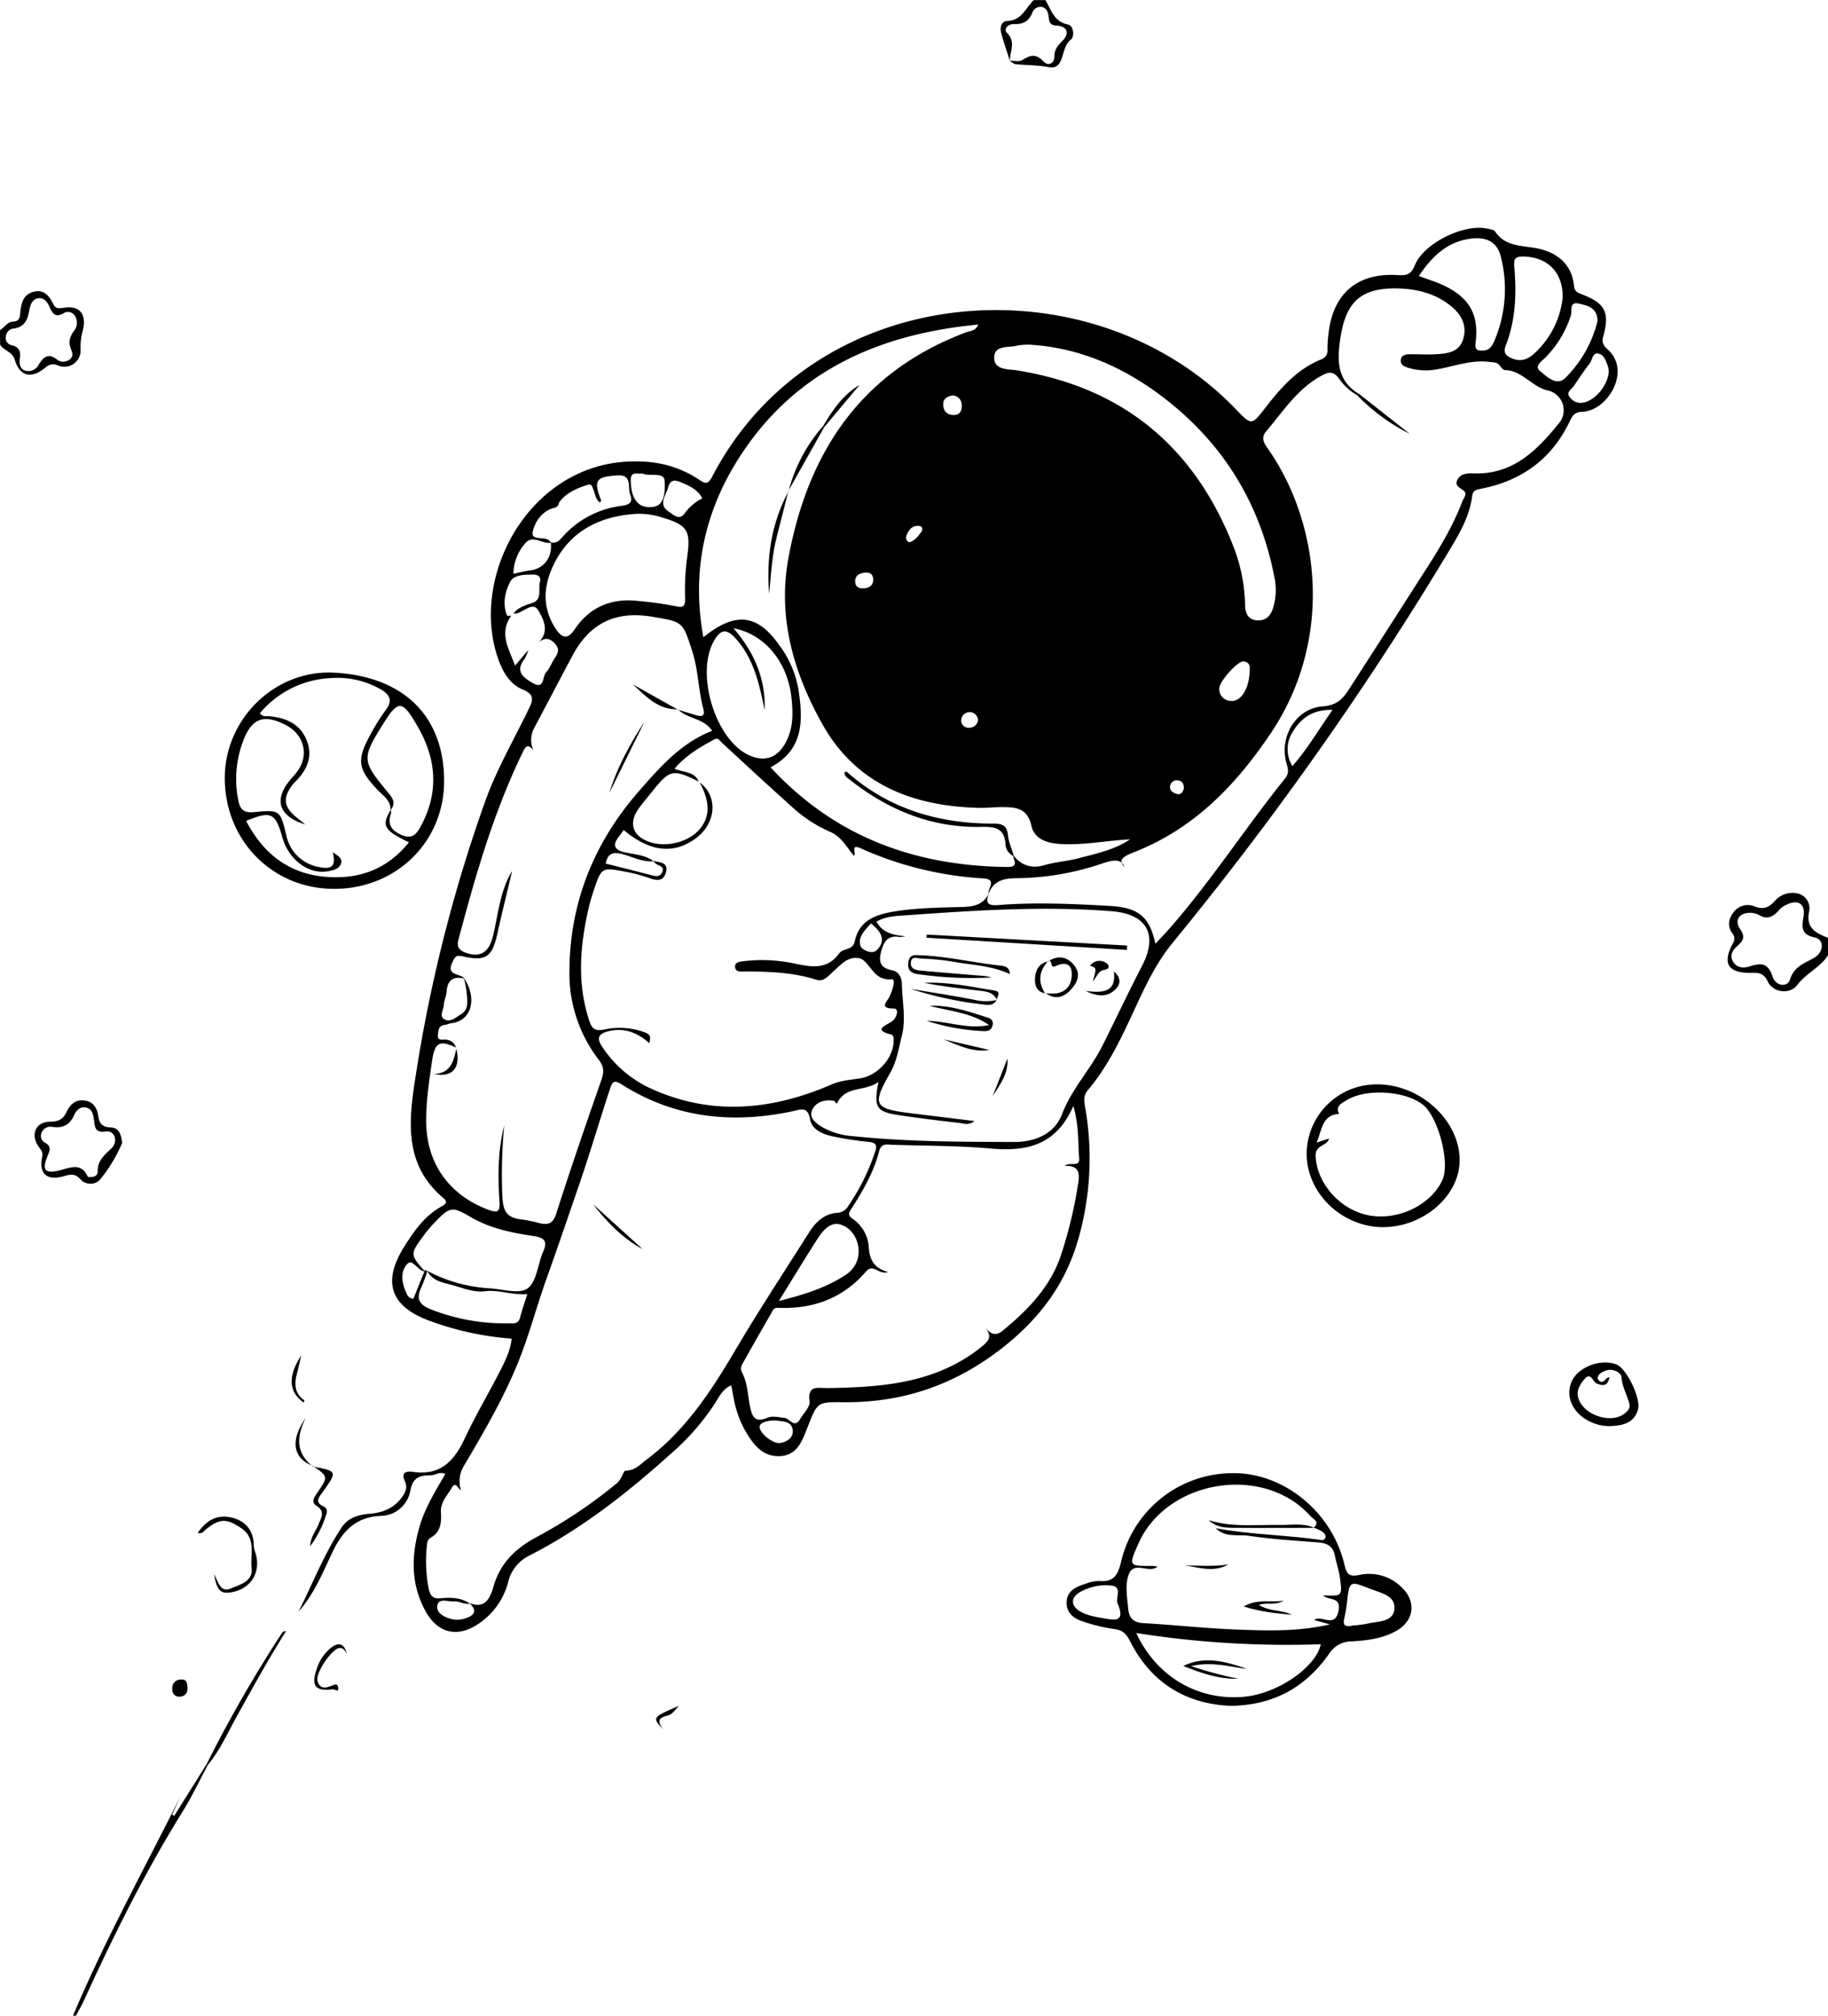 <svg xmlns="http://www.w3.org/2000/svg" viewBox="0 0 626 690"><title>header-img</title><g id="Layer_2" data-name="Layer 2"><g id="Layer_1-2" data-name="Layer 1"><path d="M626,327c-2.68,4.19-7.46,6.13-10.5,10.15-2.62,3.46-8.38,2.62-10.15-1.2-1.41-3-3.25-3-5.84-2.93q-11.65.14-6.09-10.07a2.88,2.88,0,0,0-.25-3.56c-1.65-2.38-1.27-4.76.37-6.93a6,6,0,0,1,7.13-2.25c3.21,1.33,5.07.46,7.2-1.88a8,8,0,0,1,8.24-2.36,5.22,5.22,0,0,1,3.42,6.06c-1.18,5.74,2.38,7.39,6.46,9Zm-26.61-14.54c-3.84,0-5.56,2.59-3.48,5.59,1.66,2.4,1.28,3.76-.63,5.45-1.67,1.48-3.17,3.28-1.82,5.63s3.78,2.31,5.81,1.65c3.82-1.24,6.25-1.16,7.72,3.46,1.07,3.37,5.09,3.87,6,1.06,1.4-4.53,5-5.54,8.31-7.45s3.47-6.23.21-6.93c-5-1.07-4.42-3.67-3.88-7.39.62-4.24-2-5.75-5.89-3.8a7.63,7.63,0,0,0-2.43,1.7c-2,2.41-4.18,3.6-7.22,1.62A7.42,7.42,0,0,0,599.39,312.46Z"/><path d="M0,113c1.56-.88,2.47-2.83,4.48-2.9s2.31-1.24,2.45-2.93c.27-3.25,1-6.47,4.77-7.34,3.4-.79,5.21,1.53,6.52,4.21.85,1.74,1.94,1.57,3.63,1.31,5.3-.82,7.75,2,6.62,7.31a22.92,22.92,0,0,0-.9,6.73,5.55,5.55,0,0,1-7.66,5.72c-2.42-1-3.41,0-5,1.22-4.58,3.46-8.26,2.23-9.87-3.25-.79-2.69-3.75-3-5-5.09Zm21.44,10.86c2.71-.23,4-1.76,3-4-1.15-2.65-.61-4.58,1-6.74a4.37,4.37,0,0,0,.1-5.16,2.78,2.78,0,0,0-3.61-.84c-3,1.83-3.94.2-5-2.13-.69-1.49-1.75-3.1-3.67-2.9-2.18.23-2.87,2.21-3.19,4-.59,3.32-1.62,5.94-5.56,6.4A2.91,2.91,0,0,0,2,115.21a2.47,2.47,0,0,0,2,2.95c2.33.57,3.19,1.88,2.82,4.33-.24,1.61-.18,3.65,1.66,4.33a3.91,3.91,0,0,0,4.73-1.93c1.69-2.8,3.48-4.2,6.47-1.67A5.3,5.3,0,0,0,21.44,123.86Z"/><path d="M25,690c10.84-25.72,24.35-50.15,36.84-75.16l-2.91,6.35.75.39,11.11-17.75.38.33c-2.81,5.25-5.34,10.68-8.49,15.73-12.93,20.78-23.78,42.63-33.92,64.86-.82,1.8-1.83,3.5-2.76,5.25Z"/><path d="M345.88,21c-1-3.3-2.22-6.56-3.07-9.91-.43-1.69.15-3.86,2.06-3.9,5-.11,6.35-4.48,9.14-7.16h4c2,3.33,2.83,7.36,7.73,8.37,2.07.43,2.22,4.28,1,5.16-3.68,2.56-1.87,10.54-7.63,9.42-3.84-.74-7.5-.63-11.23-1-.73-.06-1.41-.76-2.1-1.16,1.49-.06,3.31.41,4.38-.29,2.69-1.74,4.65-2.22,7.17.5,1.58,1.71,3.74.75,3.75-1.71s1.19-3.77,2.77-5.36c2.52-2.53,1.63-5-1.92-5.19-2.51-.11-2.64-1.38-2.82-3.09s-.82-3.06-2.5-3.33a3,3,0,0,0-3.12,2.1c-1.2,2.81-3.12,3.94-6.21,3.78-1.84-.1-3.87,1.59-2.36,3.1C348.07,14.54,345.64,17.79,345.88,21Z"/><path d="M175.23,458.23A102.57,102.57,0,0,1,147,452.09c-13.34-4.94-16.15-13.27-8.58-25.32,3.36-5.36,7-10.61,12.76-13.77,1.43-.78,2.25-1.55.68-2.87-14.06-11.77-11.78-27.39-9.4-42.57a511.41,511.41,0,0,1,23.67-93.19c3.93-11,9.83-21.1,14.89-31.58,1.47-3,2.21-5-1.93-6.72-4.86-2-7.27-6.72-8.84-11.58-9.38-29.12,12.87-68.22,49.44-66.49a37.23,37.23,0,0,1,19.74,6.21c2.08,1.43,3,1.67,4.4-.94,35.41-68.18,130.12-74.67,179.57-23,5.19,5.41,5.26,5.34,9.93-.69,5.24-6.77,10.81-13.16,19-16.51a3.14,3.14,0,0,0,2.27-3.38,40.24,40.24,0,0,1,.3-5c1.37-14,9.72-21.36,23.65-20.53,2.94.18,4.59,0,5.94-3.31,3-7.5,16.41-14.11,24.34-12.67,1.13.21,2.7.38,3.23,1.15,3.44,5,8.65,4.67,13.83,5.6,6.85,1.23,12.39,5.11,13.14,13,.19,2,1.38,2.31,2.8,2.86,7.9,3.07,9.51,6.15,7.16,14.52-.6,2.13.42,3.3,1.57,4.32,8.19,7.26.06,21-8.73,21.33-2.48.09-3.3,1.21-4.25,3.21-6.13,12.93-16.5,20.44-30.43,23.14-1.63.32-2.76.54-3,2.52-1,7.67-5.07,14-8.93,20.42a1131,1131,0,0,1-93.62,132.45c-5.91,7.2-9.67,15.48-13.52,23.79-4.34,9.38-8.8,18.7-15.53,26.67-1.51,1.79-1.34,3.49-1,5.56a100.49,100.49,0,0,1-2.3,45.49c-4.41,15.44-13.3,27.24-26.07,37.25C326.81,474.21,309,480.23,288.57,480c-8.74-.1-8.7.15-11.92,8.3-1.84,4.65-3.47,9.91-9.63,10.16-6,.24-9.16-4.17-11.82-8.71a34.66,34.66,0,0,1-3.06-7.35c-.77-2.51-1.11-5.16-1.73-8.19-2.76,1.2-4,3.62-5.29,5.73a80.65,80.65,0,0,1-14.6,17c-15.17,13.68-31.06,26.3-49.35,35.61a13.61,13.61,0,0,0-7.17,9.09,24.51,24.51,0,0,1-10.69,14.56c-6.78,4.34-13.31,2.83-17.37-4.3-5.26-9.24-5.18-19.05-2.36-29,1.87-6.63,5.5-12.42,8.91-18.35-1.91-.92-3.37.47-5,.46-3.71,0-6.15.66-7,5.41a10.43,10.43,0,0,1-10,8.48c-8.83.34-13.37,5.45-16.78,12.71-3.28,7-6.25,14.15-11.45,20.06C107.1,542,111,532,116.9,523c2.35-3.61,6-4.52,9.93-4.85,4.18-.36,7.76-1.78,10.43-5.12,1.41-1.76,2.48-3.62,1.41-5.94-1.46-3.13.52-3.58,2.76-3.25,9.2,1.36,14-3.53,17.63-11.25,3.72-8,8.25-15.58,12.27-23.43C173.05,465.75,174.78,462.31,175.23,458.23Zm9.19-238.35c3.91-3.67,1.68-8-.13-11s-4.88.57-7.42,1.1a5.62,5.62,0,0,1-1,0c1.63-2.08,3.94-2.77,6.36-3.55,3.61-1.16,2-4.71,2.68-7.19.45-1.6-.47-2.53-2.13-2.54-3,0-6.81-.07-8.14,2.58-1.69,3.36-2.61,7.47-1,11.42.08.19.94.06,1.44.08-4.25,5.92-.91,11.09,1.3,17.07l4.54-5.38a13.37,13.37,0,0,1-1.35,3.18c-3.3,4.25-.23,6.36,2.85,8.15,4.15,2.42,3.26-2.24,4.59-3.67s1.84-3.13,2.85-4.65c1.16-1.75,2-3.23.11-5.23S186.4,218.28,184.42,219.88Zm4.18-34.25c2.49.64,3.52-1.41,4.86-2.74a32.22,32.22,0,0,1,19.17-9.7c2.71-.33,4.28-1.08,3.2-3.83-1-2.47.92-7-4.52-6.63-7.28.49-8.12,1.7-5.47,8.53.07.17-.24.49-.39.76-1.53-1.06-1.6-2.87-2.23-4.36-.39-.92-.5-2.15-1.87-1.72-3.68,1.14-7.31,2.69-9.67,5.75-.63.82-.15,1.71-2,2.19-3.93,1-6.54,4.68-7.25,8.17-.65,3.23,4,1.4,5.66,3,.22.22.42.47.65.72-3,.65-6.25-2.91-8.84.17a16.24,16.24,0,0,0-4.09,10.46c2.24-.45,4-.92,5.81-1.15C186.32,194.68,189.29,190.63,188.6,185.63ZM145.33,435.24c.18-1,.62-.15,1-.12a57.06,57.06,0,0,1-2,5.47c-2,4.08-.73,6.15,3.51,7.73A69.29,69.29,0,0,0,174.11,453c1.59,0,3.37.4,4-2,.63-2.55,1.54-5,2.46-8-5.14.39-9.74-1.55-14.26-1-4.34.51-7.9-1.18-11.72-2.18-3.12-.82-6.59-1.4-8.3-4.81a51.65,51.65,0,0,0,21.41,6c4.43.28,10.17,2.1,13,0,3.14-2.31,3.44-8.3,5.31-12.54,1.62-3.67.34-4.82-3.25-5.35-7.4-1.11-14.77-2.55-21.36-6.39s-7.26-3.77-12.59,1.79a42.06,42.06,0,0,0-3.55,4.18c-4.91,6.68-4.89,6.7.24,12.51-2.45-.08-4.18-4.5-6-2.57-2.57,2.71-1.92,6.79-.2,10.24a2.58,2.58,0,0,0,2.27,1.71ZM347.1,292.92c2.81,3.39,6.16,4.51,10.56,3.23,3.82-1.11,7.88-1.34,11.73-2.36,6-1.61,12.26-2.85,17.6-6.47-7.71.4-15.25,1.93-22.94,1.64-4.73-.18-9.69-1.24-10.84-6.28-1.43-6.31-5.62-6.39-10.33-6.39-2.5,0-5,.3-7.49.25-22.71-.5-42.18-8-53.73-28.59-9.83-17.51-15.46-36.49-11.64-57.05,6.75-36.37,25-63.71,60.87-77.16,1.38-.52,3.31-.45,4.09-2.64-34.42,3.27-63.32,16.15-82.26,46.2-11.63,18.46-15.89,38.68-11.85,60.84,11-8.87,18.47-7.95,26,2.71a35.38,35.38,0,0,1,6.53,15c1.63,10.5,2,20.73-9.52,26.8,22.07,23.9,49.57,33.8,81.14,34.13,3.78,0,2.26-2,1.92-3.75Zm-164.41-36c-2.28-3-3-.74-3.94,1.12-9.8,20.33-16,41.89-21.75,63.62-.64,2.42.17,3.67,2.51,4.48,4.92,1.72,7.92,0,9.31-5.72,1.83-7.53,2.38-15.44,6.56-22.28-1.67,7.07-3.43,14.13-5,21.22-1.82,8.26-3.87,9.82-12,8-2.25-.51-2.57.2-3.44,2-2.35,4.86,2.85,3.73,4.11,5.65-3.89-1-5.87.53-6.12,4.56-.09,1.45-.83,2.87-.93,4.32-.11,1.71-1.66,4,.13,5,2,1.25,4-.64,5.79-1.72,1.62-1,2.05-2.33,2.1-4.12a34,34,0,0,0-1.17-8.28c4.59,6.71,2.82,14.66-4.2,15.46-.81.09-1.58.55-2.39.63-2.08.21-2.09,1.77-2.29,3.25-.32,2.34,1.47,1.65,2.61,1.77a3.78,3.78,0,0,1,3.61,2.85l.12-.09c-5.85-2.74-7.44-1.84-8.37,4.67-1,6.76-2,13.5-2,20.36,0,14.43,7.77,25.4,21.33,30.46,3.3,1.23,4,.56,3.77-2.82-.55-8.71-.58-17.43,1.63-26a175.86,175.86,0,0,0-.69,22.86c.21,6.27,1,8.74,7.34,9.37a41.58,41.58,0,0,1,5.36,1.15c3,.7,4.69.25,5.81-3.27,4.91-15.36,10.17-30.61,15.48-45.83.92-2.64.88-4.49-.91-6.8A48.34,48.34,0,0,1,195,332.14c.18-23.46,8.53-43.88,23.9-61.43,7.18-8.2,14.4-16.47,25-20.54-3.06-4.5-8.56-4-11.73-7.38l-.09.11c2,.63,4.09,1.27,6.14,1.88s3.35.51,2.62-2.2c-1.71-6.41-1.69-13.11-3.74-19.51-3.34-10.46-3.18-10.18-14.08-12-12.29-2-21.05,2.35-26.84,13.12-4.48,8.32-8.82,16.72-13.27,25.06A8.69,8.69,0,0,0,182.69,256.94Zm282-121.68a18.44,18.44,0,0,1-6.18-5.7c-2-2.62-3.55-2.27-6.15-.83-8.2,4.52-13,12.22-18.81,19-1.52,1.8-1.07,3.45.28,5.36,18.23,25.64,23.07,65.57,1.37,97.89-11.74,17.49-25.81,32.19-45.69,40.29-3.86,1.57-7.26,2.68-4.42,5.56-1.54-3.86-5.75-1.76-10-.45a93,93,0,0,1-26.52,4.25c-4.7,0-8.25.71-10.1,5.39-.3-1.87,3.2-5-1.83-5.32a119,119,0,0,1-41.84-10.27c-3.72-1.69-1.49,1.58-2.34,2.55-2.6-3-4.35-6.64-8.3-8.26A46.91,46.91,0,0,1,271,276c-8-7.15-15.88-14.46-23.77-21.74-.73-.67-1.31-1.83-2.39-1.25-5,2.67-9.92,5.47-13.86,10.17,3.49,1.29,6.87,1,8.28,4.34-8.95-4.38-9.88-4.16-16.15,3.73-1.44,1.82-3,3.57-4.34,5.45-3.67,5.08-2.17,9.57,3.79,11.56,5.67,1.9,13.24,0,16.93-4.31s3.77-9.24.13-16.11c6.37,4.72,5.68,14-1.42,19.19-7.56,5.51-15.64,4.59-24.62-2.9-.48.67-.93,1.35-1.45,2-2.8,3.42-1.5,5,2.38,5.75,3.17.65,6.54.82,9.3,2.93-3.76.36-7.06-1.46-10.52-2.39-3.19-.86-5.18-.49-5.85,3.2q8.09,2,16.21,4.11c1.48.38,2.72.11,3.23-1.43s-.81-1.86-1.86-2.37a6.3,6.3,0,0,1-1.37-1.28c2,.63,5.2.34,4.47,3.68-.79,3.64-3.41,3.16-6.29,2.07a53.35,53.35,0,0,0-8.67-2.18c-6.84-1.32-7.27-1-9.57,5.78a72.43,72.43,0,0,0-2.09,7.18c-2.82,12.49-3.89,25,.06,37.49.93,3,1.65,4.65,5.77,3.66a24.78,24.78,0,0,1,12.76.81c2.75.83,2.81,1.66,2.27,3.95-4-3.57-8.43-5.33-13.74-4.14-3.34.75-4.66,2.12-2.34,5.46a39.76,39.76,0,0,0,15.58,13.72c21,10,42.08,8.09,62.77-.84,3.33-1.44,6.45-1.64,9.71-2.11,6.5-.94,12.23-7.62,11.66-13.9,0-.4-.36-1-.66-1.1-6.3-1.6-2.56-2.84,0-4.48,1.75-1.11,2.7-4.46.79-4.47-5.34,0-2.27-2.41-1.55-4,1-2.11,2.33-6.17.81-6-5.4.44-6.57-3.65-9.41-6.26-1.95-1.79-5.11-1.21-7.4.69-1.66,1.38-3.21,2.9-4.81,4.36-1.26,1.15-2.43,1.93-4.42,1.3-7.87-2.48-16-2.75-24.21-2.77-1.42,0-3.42.33-3.42-1.73,0-1.54,1.82-1.66,3.13-1.81a52.35,52.35,0,0,1,15.92.56c6,1.14,12,3.11,16.64-3.25,1.27-1.76,4.66-1,5.28-4,1.54-7.39,7.29-9.28,13.67-10.32,7.76-1.26,15.61-1.31,23.42-1.54,4-.12,7-.9,8.86-4.65-1.23,3.24-.45,4.31,3.27,4,12.63-1,25.3-.41,37.92.28,10.19.56,13.85,3.79,15.84,13,2.08-2.27,4-4.28,5.83-6.39,13.81-16,25.38-33.81,38.62-50.3,1.58-2,.83-3.6.33-5.54-2.3-9,3.52-18.43,12.57-19.06,4.45-.31,6.67-2.35,8.67-5.43,9.4-14.53,18.71-29.11,28.05-43.68C494,185.94,498,179,500.83,171.51c.4-1.08,1.84-2.5.37-3.57s-3.13-1.8-2.06-3.79c1.2-2.23,3.64-2.15,5.76-2.09,13.4.38,21.61-8.09,29.13-17.38a6.93,6.93,0,0,0-3.91-11c-5.55-1.22-8.8-6.87-14.76-7-.63,0-1.32-1-1.82-1.61-.92-1.16-2-1-3.35-1.16-6.69-.88-12.78,1.76-19.15,2.69a20.64,20.64,0,0,1-8.41-.59c-1.45-.39-3.16-1-2.92-2.83s2-1.93,3.56-1.92c2.83,0,5.66.16,8.48,0,3.9-.21,7.93-.66,9.31-5.17,1.46-4.75-.67-8.51-4.28-11.4-5.27-4.23-11.5-5.8-18.16-5.95-12.31-.27-17.6,4.37-19.52,16.5-1.21,7.65-1.56,14.8,6.15,19.53Zm-304,413.46c5.53,2.27,7.23-1.86,8.3-5.59,2.39-8.35,7.87-13.34,15.35-17.27a166,166,0,0,0,26.9-18.11c1.58-1.27,2.32-4.3,2.91-4.29,3.31,0,5.14-2.21,7.34-3.86,13.11-9.8,22-23.29,30.08-37S268.46,435.48,277,422c2.32-3.68,5.24-6.54,9.83-6.85a4.5,4.5,0,0,0,3.6-2.24,73.1,73.1,0,0,0,9.27-18.72c.87-2.48,0-3.1-2.42-3.34a105.54,105.54,0,0,1-12.32-1.9c-3.33-.73-6.93-2.3-7.55-5.79-.82-4.57-3.18-3.37-5.93-2.78-20.69,4.41-40.41,2.36-58.58-9.16-2.47-1.56-3.16-1.12-4,1.49-3.52,10.69-6.7,21.52-10.33,32.11-3.7,10.8-7.42,21.69-11.26,32.48C184,446.42,181.49,456,178,464.93c-5,12.77-12,24.75-19,36.63a10.15,10.15,0,0,0-1.13,8.62c-1.25-.85-1.84-3.22-3.19-.84-1.51,2.66-3.91,4.79-3.68,8.45.2,3.2,0,6.7-3.59,8.63-1.05.56-1.2,2-1.27,3.13a49.88,49.88,0,0,0,.69,14.42c.54,2.38,1.51,3.38,4.06,3.14,3.45-.32,6.94-.28,10,1.8-1.89.48-3.56-.87-5.34-.72-2.07.17-5.41-1.37-5.81,1.54-.35,2.5,2.52,3.93,5.11,4.55a8.17,8.17,0,0,0,4.4-.26C162.49,553,163.57,551.4,160.74,548.73ZM304.16,435.42c-3.35,1.15-5-3.16-7.65-.1-7.89,9.16-18.16,12.86-30,12.36-1.75-.07-1.9,1-2.41,1.88q-4.63,8-9.14,16.06c-.72,1.28-1.71,2.57-.86,4.18,1.93,3.63,1.94,7.72,2.73,11.61.7,3.43,1.63,5.74,5.86,3.94,1.83-.78,3.92-.2,5.92,0,1.8.15,3.4,3.8,5.4.42,1.18-2,3.46-4.18,3.22-6-.76-5.84,2.94-4.56,6.09-4.61,18.66-.29,37-1.56,52.54-13.92,2.68-2.13,4.2-3.69,1.35-6.9,2,2.29,3.73,3.2,6.22,1.14,8.56-7.09,16.16-14.79,19.87-25.71a152.89,152.89,0,0,0,5.85-24.21c.63-3.77.68-6.62-4.59-6.49,1.83-1.42,5.21.62,5-2.46-.43-5.47,0-11.09-2-18-6,13.72-16.24,15.59-28.33,14.55-11.11-1-22.3-.91-33.46-1.28-1.91-.06-4-.7-4.72,2.23-1.81,7-5.36,13.21-9.21,19.24-1,1.52-1.89,2.5.23,3.92a12.7,12.7,0,0,1,5.45,9.74C297.81,431.19,299.29,434.15,304.16,435.42Zm5.93-114.9a9.47,9.47,0,0,1-2,.22c-4.47-.77-5.65,2.12-6.48,5.6s.47,5.17,4,5.83c2.12.4,3.21,2.48,3.24,4.58.09,5.93,1.47,11.93,0,17.78-1.1,4.29-1.71,8.77-4,12.72-6.14,10.74-5.66,12.25,6.47,13.75l22.38,2.75c-2,1.61-3.64.82-5.14.65-6.77-.77-13.55-1.6-20.29-2.6-8.25-1.22-9.13-2.53-7.44-11.46-4.57,3.42-11,1.23-14,7-.53,1-.81-.43-1.12-.49-3.11-.61-6.2.27-7.53,3s1.15,4.59,3.34,5.94A24.48,24.48,0,0,0,292,388.91c18.41,1.94,36.9,1.95,55.38,2,7.12,0,13.73-2.77,16.32-9.52,3.34-8.72,9.77-15.33,13.84-23.45,4.55-9.07,8.86-18.25,13.53-27.25,5.57-10.73,1.77-17.8-10.35-18.76-23.49-1.87-46.92-.27-70.34,1.38-3.33.23-6.91.28-10.23,2.17C302.3,319.37,305.83,320.08,310.09,320.51ZM352.71,118a22.11,22.11,0,0,0-4.24.27c-3,.87-7.93-.32-8,4.09s4.83,3.94,7.83,4.43c36.23,5.84,60.62,26.09,74,60.06a58.35,58.35,0,0,1,4.09,20.4c.06,2.62,1,5,4.28,5.11,3,.11,4.51-1.7,5.32-4.31a21,21,0,0,0,.45-10.37Q428.9,158.68,397,135C383.59,125.07,368.77,118.94,352.71,118ZM218,175.89c-12.43.77-22.58,5.65-28.31,17.22-3.65,7.36-4.16,15.05.74,22.31,2,2.93,3.93,3.65,6.32.08,5.23-7.8,12.73-10.88,22-9.76A121.86,121.86,0,0,1,231,207.44c2.92.66,3.72.36,3.61-2.88a84.66,84.66,0,0,1,.73-13.93c1.19-9,.22-10.83-8.51-13.46A25.63,25.63,0,0,0,218,175.89Zm33.2,39.18c7.32,8.5,11,17.51,10.66,28-1.81-8.68-3.59-17.32-9.76-24.32-3-3.38-5-3.55-7.27.07-6.91,10.91-.18,34.09,11.51,39.62,5.34,2.52,9.77,1.1,12.63-4.08s2.63-10.6,2-16.08C269.52,226.44,261.75,217,251.16,215.07ZM485.89,94.49c3.16,1.18,6,2,8.69,3.3,8.7,4.19,11.94,10,10.73,19.55-.34,2.7.89,2.74,2.74,2.65,2.23-.12,3.09-1.89,3.78-3.51a45,45,0,0,0,2.22-28.27c-1.19-5.21-4.71-7.19-10.12-6.55C495.64,82.64,490.35,87.8,485.89,94.49Zm49.25,7.37C535.26,93,529.8,88,521.68,87.8c-2.66,0-3.35.67-3.12,3.4.8,9.16.53,18.29-2.89,27-1.22,3.09.73,4,2.72,4.7,2.77,1,5.25-.17,7.27-2.11A30.37,30.37,0,0,0,535.14,101.86ZM266.71,445.35c8.69-2.21,16.39-4.55,23.21-9.16a10.11,10.11,0,0,0,2.72-2.86c2.73-4.24,1.29-10.66-2.86-13.25-3.66-2.29-6.62-1.1-10,4.25C275.52,431,271.38,437.81,266.71,445.35ZM547.07,109.92c0-4.56-3.37-5.32-6.38-6-3.45-.75-2.27,2.5-2.73,4a36,36,0,0,1-8.64,14.37c-1.19,1.27-4.06,3-1.95,4.7,2.29,1.88,5.72,5.36,8.69,2.36A41.25,41.25,0,0,0,547.07,109.92ZM550.9,127a8.58,8.58,0,0,0-.28-1.62c-.59-1.75-1.27-3.82-3.08-4.3-2.2-.58-2.17,2-3.08,3.22-1.92,2.5-3.69,5.12-5.43,7.75-.81,1.23-3,2.14-1.29,4.14a4.58,4.58,0,0,0,4.94,1.51C546.66,136.72,550.85,131.46,550.9,127ZM456.34,243c-6.52-.17-10.59,2.58-13.45,7.22a10.93,10.93,0,0,0-.31,12C447.85,256.28,451.5,249.82,456.34,243ZM220,162.08c-1.79.31-4.06-.91-4,2.34.06,6.32,2.54,9.93,7.88,9.06,4.09-.67,3.85-6.25,3.74-8.75C227.47,161.3,222.46,163.3,220,162.08Zm20.52,8.53c-1.56-2.94-4.11-4.13-6.7-5.24-2-.87-4.19-1.77-5,1.43-.76,2.82-3.59,5.91.25,8.37,1.48.95,3.58,3.25,5.5.43A15.83,15.83,0,0,1,240.53,170.61Zm187.41,58.92c.28-1.58-.16-2.91-2.07-3.13s-8.31,6.79-8.31,9.24a4,4,0,0,0,3.92,4.29C425,240.27,427.84,235.69,427.95,229.52ZM265.67,486.22c-3.58,0-5.69,1-5.54,2.36.25,2.3,4.7,5.76,7.07,5.37s4.43-1.84,4.28-4.15C271.24,486.2,267.84,486.67,265.67,486.22Zm32.59-170.13c-2,2.34-4.69,4.6-3.5,7.92.36,1,3.86,2.93,5.55,1.19C303.66,321.76,301.58,318.77,298.26,316.09Zm28-180.74c-1.68.33-3.23.95-3.25,3s1,3.5,3.17,3.7,3.12-1,3.19-2.92S328.53,135.67,326.25,135.35Zm-27.2,63.12c-.07-1.88-1.13-2.66-2.9-2.44s-3.27.82-3.31,2.92c0,1.94,1.31,2.55,2.94,2.45S299,200.58,299.05,198.47Zm35.87,47.91a2.89,2.89,0,0,0-5.76.08,2.47,2.47,0,0,0,2.84,2.63A2.87,2.87,0,0,0,334.92,246.38Zm-19.23-64.57c.34-1.12-.06-1.73-1.05-1.79-2.38-.16-3.5,1.45-4.25,3.33-.43,1.05.43,2.43,1.17,2.21C313.44,185,314.62,183.3,315.69,181.82Zm89.72,88c0-1.3-.45-2.5-2.07-2.68a2.28,2.28,0,0,0-2.63,1.81c-.33,1.63.91,2.41,2.22,2.82S405.08,271.34,405.41,269.83Z"/><path d="M421.59,583.94c-15-.57-27.23-7.51-34.6-22.14-1.24-2.47-2.54-3.82-5.45-4.16a59.58,59.58,0,0,1-10.63-2.56c-3.21-1-5.81-3-5.66-6.74s3.23-5.16,6.34-6.14a13.24,13.24,0,0,1,4.86-1c4.79.42,6.33-1.88,7.4-6.32a39.28,39.28,0,0,1,38.83-30.59c17.11.05,33.36,13.31,37.65,31,.76,3.15,1.23,4.66,5.18,3.83a15.74,15.74,0,0,1,14.7,4.46c4.89,4.81,4,11.21-1.93,14.62-4.76,2.71-10.11,3.37-15.4,3.66a9.12,9.12,0,0,0-7.75,4.29C447.27,577.27,436.66,583.66,421.59,583.94Zm-5.21-60.81c11.65,2.17,23.54,2.28,35.25,3.93.74.1,1.76.45,2.16-.5.47-1.12-.43-1.89-1.22-2.42a15.56,15.56,0,0,0-2.68-1.19c2.29-2-.22-2.95-1.07-3.91-16-18-49.27-12.63-59,9.42-3.36,7.64-3.36,7.63,4.78,7.58a12.38,12.38,0,0,1,1.78.23c-2.94,2.54-8.14-2.23-9.91,2.88-1.23,3.56-.48,7.56-.13,11.39.32,3.41,1.75,4.87,5.26,5.08,10.46.6,20.89,1.76,31.36,2.17,10.8.43,21.65.78,32.46-1.74L450,554.54c2.63-1.92,7.24,3.12,8.4-3.31.88-4.86-3.53-3.2-5.26-5.11,6.47.29,6.56.28,5.74-5.89-.35-2.62-1.24-5.16-1.76-7.76-.63-3.15-2.62-4.24-5.65-4.48-8-.61-15.93-1.11-23.81-2.26C423.86,525.18,419.54,526.41,416.38,523.13ZM389.11,559c6.95,15,21.16,23.17,36.65,21.85,12.15-1,25.15-10.61,26.53-18A331.4,331.4,0,0,1,389.11,559Zm74.08-2.58a32.38,32.38,0,0,0,4.84-.58c3.58-.91,8.93-.43,9.47-4.88.58-4.83-4.78-5.68-8.35-7.11-7-2.78-7-2.67-7.84,4.41a55.51,55.51,0,0,1-1,5.9C459.85,556.29,460.53,557,463.2,556.47Zm-80.36-7.31c-1.14-1.82,1.78-5.85-2.13-6.33a17.78,17.78,0,0,0-11,2.31c-3.11,1.83-3,4.7.22,6.54,2.47,1.41,5.29,1.86,8.07,2.33C381.63,554.62,385.37,555.4,382.84,549.15Z"/><path d="M114.25,304.27c-21.06-.08-37.31-16.66-37.27-38,0-20,17-37.07,37.46-36,22.44,1.16,37.44,13.62,37.65,36.7C152.28,288.15,135.61,304.36,114.25,304.27Zm-9.71-22.05c-9.28-2.85-11-8.63-4.69-15.82a22.39,22.39,0,0,0,2.76-3.53c3.12-5.5,1-11.77-4.83-14.73-7.26-3.68-11.32-2.38-14.24,4.82A36.62,36.62,0,0,0,81.61,274c.62,3.27,2.09,4.35,5.44,4,8.85-.83,8.88-.7,11,7.94a13.79,13.79,0,0,0,11.14,10.84c4.65,1,5.88-.44,4.76-5,1.39.9,3.33,1.89,2.9,3.61-.53,2.11-2.85,2.59-4.85,2.9-6.48,1-13.17-4.11-15.28-11.56-2.43-8.56-3.84-9.25-12.43-5.71,5.93,11.35,14.83,18.25,27.75,19.17,11.2.8,20.69-2.76,28-11.84-8.67-4.19-9.46-5.72-6.18-11.21a4.7,4.7,0,0,1,0,1.48c-1.33,3.86.51,5.9,3.9,7.3,3.69,1.52,5.16-.84,6.54-3.46,6.07-11.47,5.09-22.76-1.24-33.71-5.44-9.4-6.64-9.34-12.24-.33-6.9,11.1-6.79,12.17,1.63,22.34,1.55,1.87,3.51,3.85,1.29,6.56.12-3.3-2.49-4.91-4.4-6.9-6.83-7.13-7.3-10.26-2.47-19a69.87,69.87,0,0,1,5.27-8.44c2.35-3.09,1.37-5.11-1.51-6.86a29.6,29.6,0,0,0-17.22-4A33.58,33.58,0,0,0,89,244.16c1.07,1.43,2.14.89,3.06,1,5.62.51,10.45,2.42,12.84,7.94s.42,10.34-3.7,14.41A12.45,12.45,0,0,0,99.9,269c-3,4.07-2.62,7.21,1.18,10.41C102.22,280.37,103.39,281.29,104.54,282.22Z"/><path d="M473.68,420.07c-14.17,0-26.31-11.69-26.21-25.3a23.91,23.91,0,0,1,24-23.57c14.8-.13,28.41,12.3,28.38,25.94C499.85,409.29,487.57,420,473.68,420.07Zm-18.55-30.33c-.62,2.61-4.7,2.12-4.59,5.84.27,8.92,7.64,17.92,17.25,20.24,10.13,2.45,22.1-3,26.16-11.88,2.71-5.95-1.42-21.72-6.78-25.86-6.19-4.78-19.69-5.54-26.17-1.37-1.58,1-3.8,1.93-2.43,4.6-5.94.37-5.74,5.39-7.71,9.81Z"/><path d="M41.83,391.25a51.39,51.39,0,0,1-7.5,12.45c-1.56,2-5,2-6.78,0-2-2.25-3.67-1.63-6-1-5.59,1.51-8.27-1-7.12-6.58.34-1.65-.27-2.33-1.07-3.42-3.07-4.21-1.26-8.67,3.81-8.74,2.93,0,4.47-.84,5.68-3.43s3.2-4.3,6.34-3.78c3,.49,4.14,2.89,4.47,5.35.36,2.71,1.61,3.69,4.12,3.84C40.82,386,41.45,388.27,41.83,391.25Zm-11.74,11.6c2.36.35,3.41-.68,3.37-1.75-.12-3.77,2.27-5.7,4.7-8s1.09-6.22-1.81-5.78c-4.07.62-3.82-1.77-4.2-4.13-.27-1.69-.57-3.44-2.45-4-2.18-.62-3.6.92-4.33,2.56-1.51,3.42-3.91,4.49-7.47,4a3.23,3.23,0,0,0-3.66,2,2.62,2.62,0,0,0,1.22,3.43c2.58,1.45,1.28,3.19.62,5.07s-1.71,4.69,1.19,4.8C22,401.25,27.19,396.45,30.09,402.85Z"/><path d="M551.45,488.17a14.81,14.81,0,0,1-7.23-1.68c-5.73-2.86-8.21-8.5-6-13.57s10.26-8,15.45-5.79c3.4,1.43,8.36,11.57,7.24,15.42C559.57,487.22,555.6,488,551.45,488.17Zm-.32-16.76c-.51,3.42-2.57,2.91-4.38,2.15-1.43-.6-1.91-4.23-4.33-1.27-1.86,2.27-3,4.62-1.33,7.69,2.55,4.7,10.35,7.07,14.67,4.29,1.49-1,2.7-2.05,2.15-4-.84-3-2.39-5.61-2.64-8.9-.12-1.62-3.1-3.07-5.43-2.17-1.07.41-2.55,1-2.72,2.56,0,.34.41.87.77,1.09C549.29,473.67,549.67,471.6,551.13,471.41Z"/><path d="M73.34,538.84c1.47,2.93,2.24,6.36,5.63,4.93,3.17-1.33,7.73-2.38,7.19-7s1.72-10.16-3.6-13.7c-5-3.33-7.22-3.34-12.07.46-.69.54-1.11,1.71-2.75,1.16,2.83-4.14,6.41-6.3,11.28-5.27,5.18,1.1,7.91,4.65,7.89,9.73a10.25,10.25,0,0,0,.7,2.82c1.79,6.71-2.06,12.29-9,13.18C75.45,545.54,74.12,544.14,73.34,538.84Z"/><path d="M70.79,603.82a458.71,458.71,0,0,1,25.84-44.93,1.51,1.51,0,0,1,1.3-.5c-6,9.54-11.41,19.35-16.85,29.15-3.13,5.64-5.73,11.61-9.91,16.62Z"/><path d="M107.1,502c8.49,1.64,8.47,1.63,3.31,8.87-1.15,1.61-2.74,3.38.29,4.76,1.73.79,1.29,2.08.83,3.37a35.15,35.15,0,0,1-5.33,10.32c.18-3.32,2-5.28,2.9-7.57s2.38-4.39-.81-6.37c-1.91-1.19-.6-3,.33-4.34,3.82-5.58,3.83-5.57-1.4-9.17Z"/><path d="M118.77,566.15c-1.22-2.5-2.73-2.63-4.69-.72a21.9,21.9,0,0,0-4.36,6c-.84,1.68-1.6,3.52-.48,5.18s2.92,1,4.51.38c.72-.27,1.72-.84,2,.45.44,2.2-1.07.75-1.74.83-5.92.75-7.51-1.07-5.63-6.7a15.39,15.39,0,0,1,4.82-7.4C115.76,562.1,117.89,562.34,118.77,566.15Z"/><path d="M64.19,577.43c.17,2-.7,3.28-2.71,3.36A2.33,2.33,0,0,1,59,578.23a2.88,2.88,0,0,1,2.91-3.29C63.86,574.74,64.08,576,64.19,577.43Z"/><path d="M107.23,501.85c-6.93-2.57-8-8.83-2.51-16.5-3.14,6.19-3.6,11.93,2.39,16.62Z"/><path d="M103.83,480c-4.92-3.58-5.33-8.89-.69-16-.63,2.69-1,4.57-1.51,6.43-.88,3.45-.69,6.56,2.49,8.86a.46.46,0,0,1,.1.43C104.17,479.88,104,479.94,103.83,480Z"/><path d="M227.16,592c-3.92-4.08-3.89-4.13,5.35-8.07-1.18,1.12-2.2,2.87-3.59,3.23C226.14,587.87,224.5,588.59,227.16,592Z"/><path d="M203.12,412.24l17,15.4C212.69,423.6,207.22,417.54,203.12,412.24Z"/><path d="M465.25,134.71l17.48,13.77a66,66,0,0,1-18-13.22Z"/><path d="M208.68,271.44c2.65-8.83,7.1-16.8,12.08-24.51Z"/><path d="M232.2,242.79c-6.78.29-11-4.43-15.48-8.5l15.39,8.61Z"/><path d="M156.23,358.81c1.69,6.53-1.19,10.18-7.52,8.84,5.9-.31,6.67-4.68,7.62-8.93Z"/><path d="M317.37,319.92,386,323.68l-.09,1.49L317.31,321Z"/><path d="M345.82,333.44c-6.43-3-13.11-3.05-19.52-4.26a83.16,83.16,0,0,0-10.89-1.05c-1.25-.07-3.3-1.06-3.49,1.4-.15,1.92,1.41,2.53,3,2.68,6.77.63,13.55,1.18,20.32,1.74a18,18,0,0,1,4.34.64,126.78,126.78,0,0,1-25.37-1.14c-2.14-.3-3.55-1.34-3.15-4.07s2.2-2.46,4-2.39c9.3.37,18.37,2.55,27.6,3.56C344,330.69,345.7,330.94,345.82,333.44Z"/><path d="M338.73,350.88c-6.22-4.27-13.54-4.74-20.46-6.59,7-.29,13.56,2,20.12,4.11a2,2,0,0,1,1.47,2.69c-.41,1.7-1.57,1.91-3,1.87a72.33,72.33,0,0,1-19.51-3.53C324.48,349.52,331.44,352.47,338.73,350.88Z"/><path d="M359.07,329c3.29-2.06,6.31-1.54,8.7,1.35s1.38,5.59-.74,8.06c-2.54,3-5.49,4-9,1.53l-.08.09a22,22,0,0,0,3.91,0c4-.67,5.39-3.82,5.14-7.21s-3-3.31-5.51-2.12c-2.11,1-.92-2.31-2.53-1.82Z"/><path d="M341.28,342.2c-.72,1.75-2.29,1.89-3.78,1.74a128.28,128.28,0,0,1-25.65-5.43c7.47,1.26,15,2.37,22.39,3.86a16.23,16.23,0,0,0,7.15-.09Z"/><path d="M341.39,342.28c-1.36-2.94-4.16-2.92-6.77-3.24-6.07-.73-12.15-1.41-18.17-2.6,8.22-.41,16.21,1.36,24.24,2.67,2.14.35,1,1.92.57,3.08Z"/><path d="M323.12,355.78l15.66,3.63C333.11,360.34,328.16,357.84,323.12,355.78Z"/><path d="M374.24,335.88c1.31-4.55,1.31-4.55-.94-5.3a3.85,3.85,0,0,1,4.22-1.52,3.06,3.06,0,0,1,2,1.3c.52,1-.41,1.46-1.24,1.61C375.91,332.37,375.56,334.6,374.24,335.88Z"/><path d="M371.78,339.2c7.79,1.12,10.32-.78,9.69-6.69,2.18,1.93,2.44,4,.89,5.76C379.73,341.2,376.39,341.49,371.78,339.2Z"/><path d="M345,362.35c.39,5.08-2.52,8.91-5.07,12.88Z"/><path d="M358,340c-2.94-.36-3.67-2.65-3.58-4.92.12-2.86,1.29-5.39,4.61-6l-.11-.1c-3.12,3.46-3.59,7.16-1,11.13Z"/><path d="M347,293a4.62,4.62,0,0,1-2.66-3.95c-.38-5.49-3.35-6.09-8.19-6-17,.39-31.87-5.68-45.09-16.1-.85-.67-2-1.2-1.82-2.69.3,0,.68-.16.82,0,14.3,12.68,31.34,17.66,50.09,17.68,2.9,0,4.64.46,5,3.82.24,2.42,1.3,4.76,2,7.14Z"/><path d="M270,168c-1.3,5.12-2.57,10.25-3.91,15.35-1.72,6.57-2.07,13.32-2.69,20-1-12.36.7-24.23,6.69-35.29Z"/><path d="M270.06,168.08a54,54,0,0,1,11.8-22.2l.37.36L270,168Z"/><path d="M281.86,145.87c3.25-5.45,6.75-10.7,12.51-14.11l-12.14,14.47Z"/><path d="M450.11,523c-9.21,0-18.42.07-27.63,0-3.08,0-6.15-.26-8.54-2.62,7.87,2.5,16,1.53,24,1.62C442,522.11,446.18,521.23,450.11,523Z"/><path d="M425.89,549.92c4.93-2.8,8.93-1.21,13.82-2-3.3,1.83-5.89.46-8.61,1.45,3.62,2.38,7.8,1.57,11.23,3.4C437.25,552.23,432.14,551.88,425.89,549.92Z"/><path d="M420.66,535.52c-5,2.89-10,1-15,.37C410.69,535.88,415.68,536.34,420.66,535.52Z"/><path d="M407.88,570.33a134.67,134.67,0,0,0,16.19,4.33c-6.59.18-12.71-1.92-18.83-4.38,7.41-3.59,14.6-1.48,21.77,1C421.08,570.61,415.21,568.67,407.88,570.33Z"/></g></g></svg>